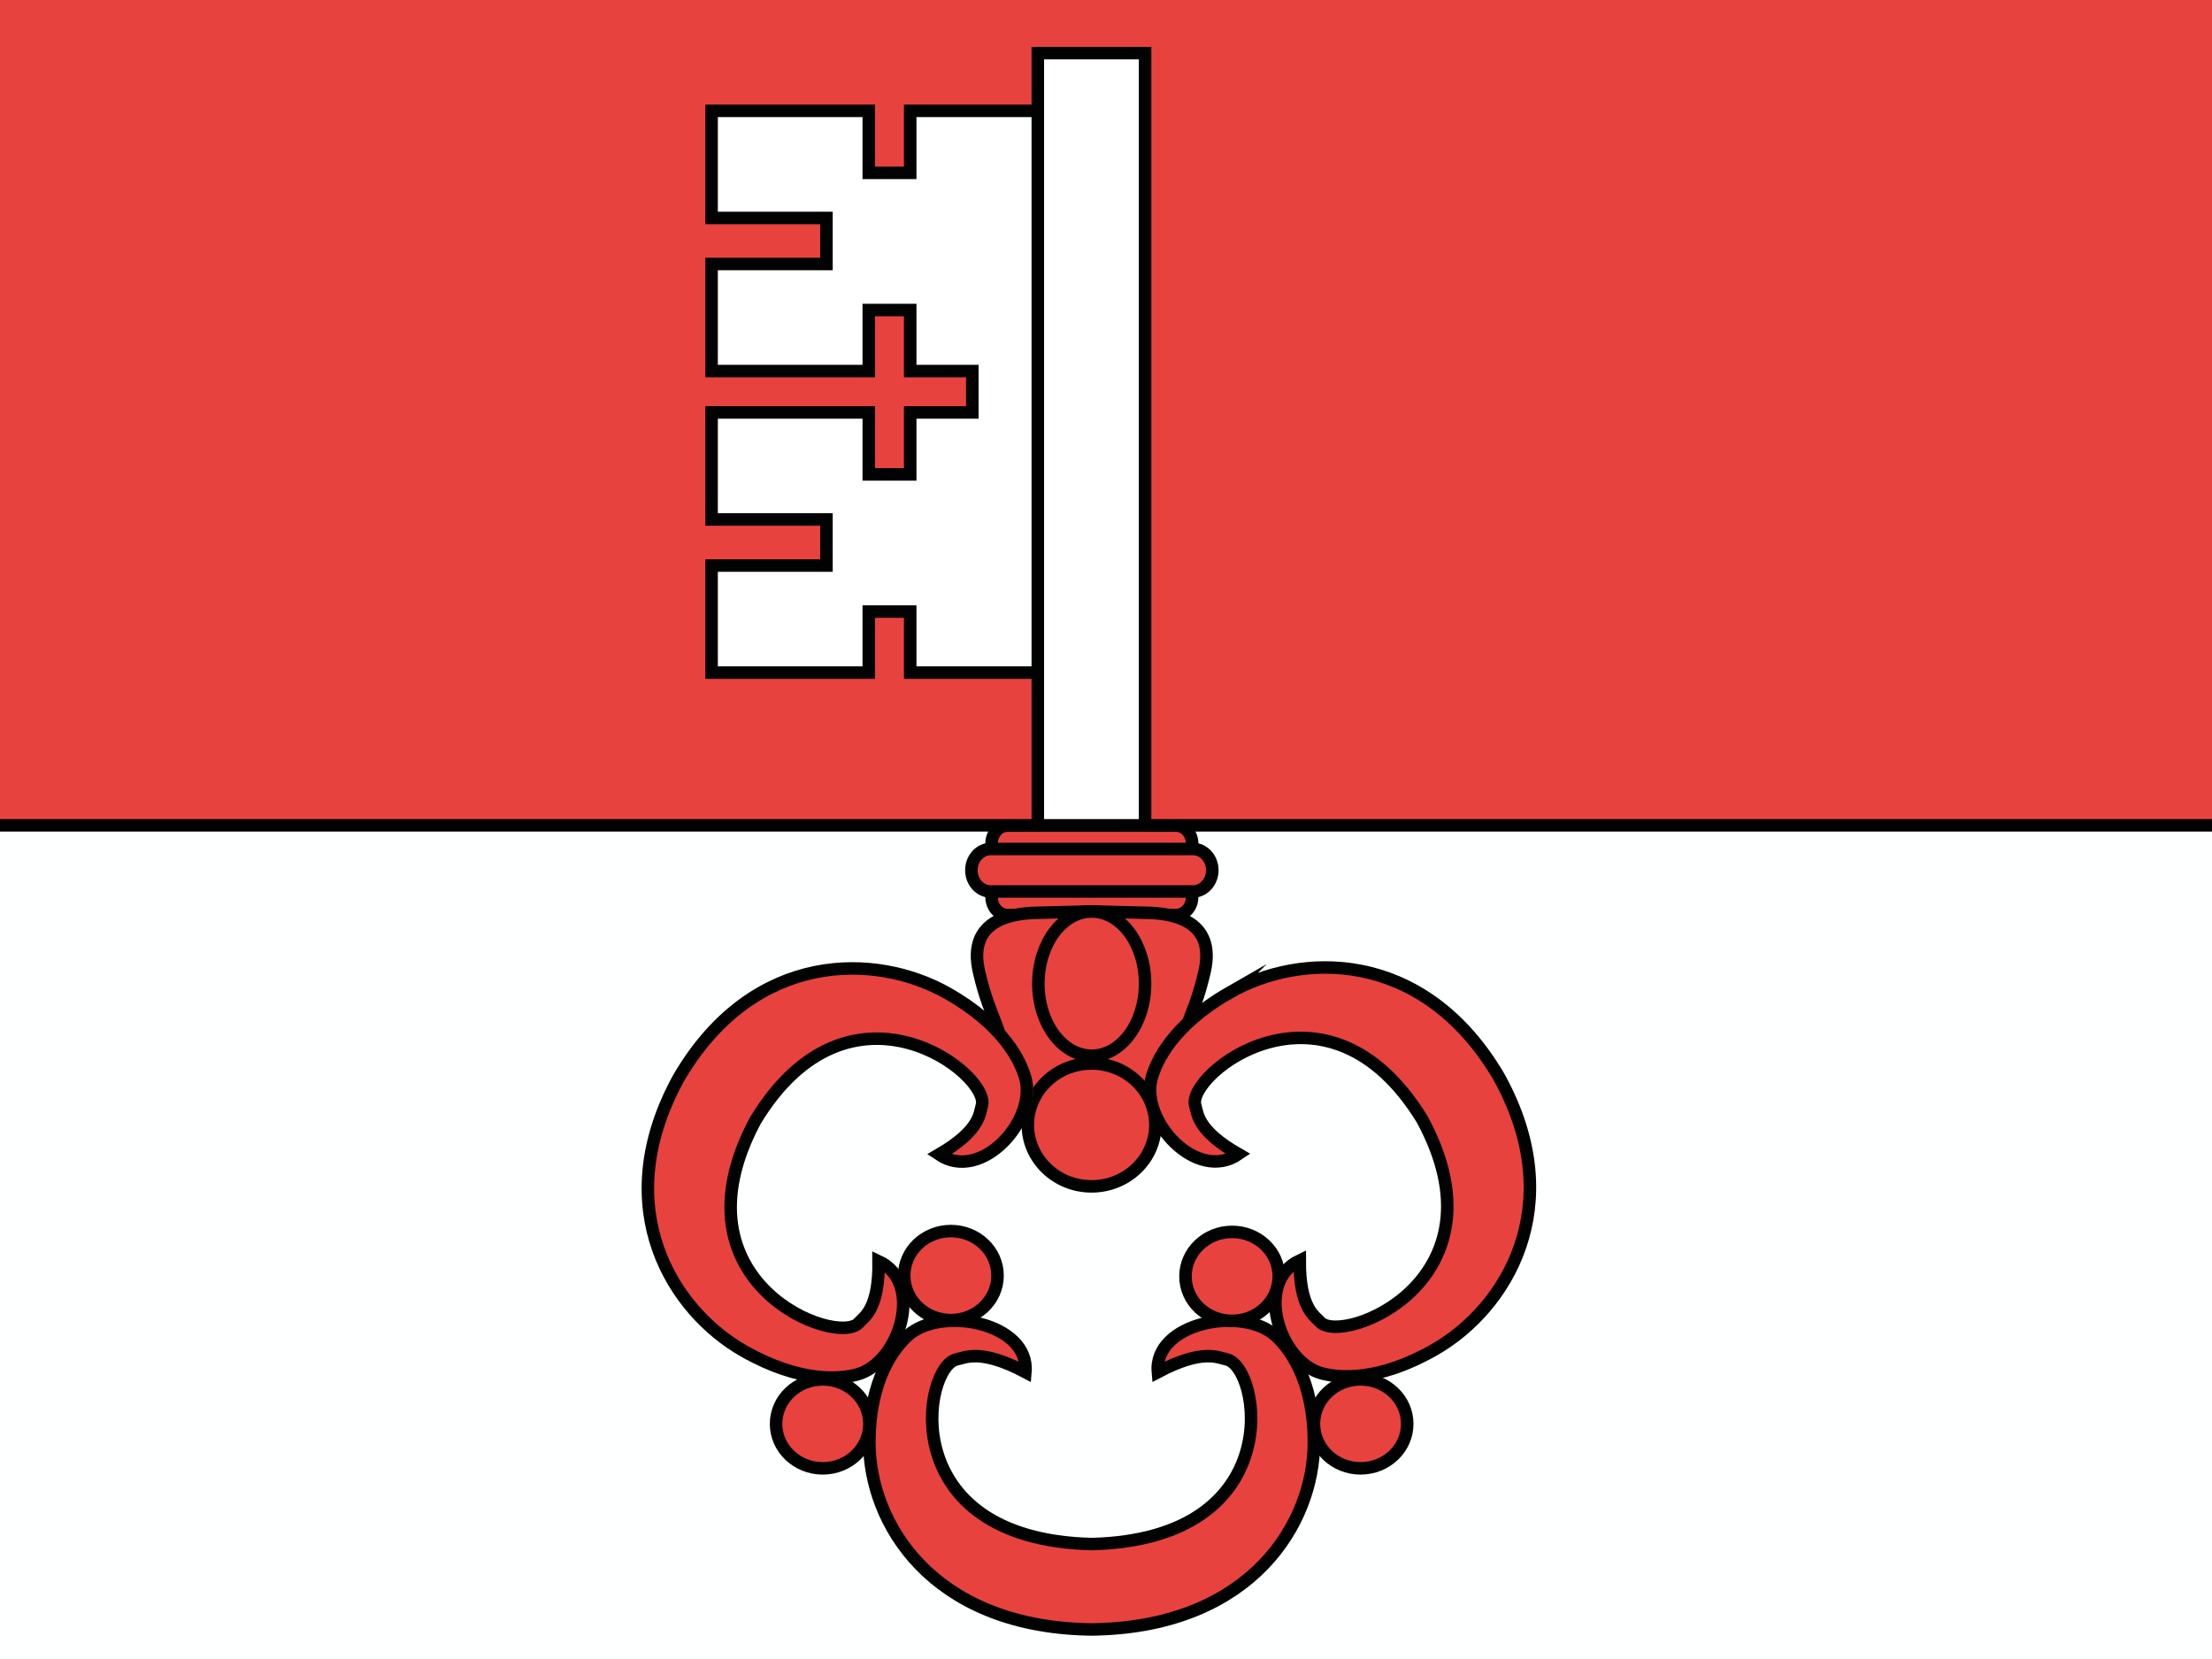<svg xmlns="http://www.w3.org/2000/svg" version="1.1" viewBox="0 0 640 480"><rect x="0" y="0" width="640" height="480" fill="#333333" stroke="none"/><g transform="matrix(1.02, 0, 0, 1.018, 279.536, 210.055)"><rect width="627.573" height="235.764" x="-274.11" y="29.416" fill="#feffff" stroke-width="1.002"/><g fill="#e8423f" transform="translate(-.01)"><rect width="627.573" height="235.764" x="-274.1" y="-206.35" stroke-width="1.002"/><path d="m98.646 203.688c0-18.109-7.133-26.938-10.773-30.328-9.484-8.734-34.703-3.75-33.477 10.266 12.672-6.703 17.016-4.133 19.461-3.625 9.656 1.922 18.016 51.109-38.266 52.508-56.258-1.406-47.898-50.586-38.242-52.508 2.445-0.508 6.801-3.078 19.473 3.625 1.23-14.016-24-19-33.488-10.266-3.641 3.391-10.77 12.219-10.77 30.328 0 22.797 17.578 51.984 61.715 53.063 0 0 0.875 0.031 1.313 0.031 0.453 0 1.328-0.031 1.328-0.031 44.164-1.079 61.726-30.274 61.726-53.063"/><path stroke="#010202" stroke-linecap="square" stroke-miterlimit="10" stroke-width="3.552" d="m98.646 203.688c0-18.109-7.133-26.938-10.773-30.328-9.484-8.734-34.703-3.75-33.477 10.266 12.672-6.703 17.016-4.133 19.461-3.625 9.656 1.922 18.016 51.109-38.266 52.508-56.258-1.406-47.898-50.586-38.242-52.508 2.445-0.508 6.801-3.078 19.473 3.625 1.23-14.016-24-19-33.488-10.266-3.641 3.391-10.77 12.219-10.77 30.328 0 22.797 17.578 51.984 61.715 53.063 0 0 0.875 0.031 1.313 0.031 0.453 0 1.328-0.031 1.328-0.031 44.164-1.079 61.726-30.274 61.726-53.063z"/></g><polygon fill="#fff" points="27.996 -173.068 -14.727 -173.068 -14.727 -155.443 -26.477 -155.443 -26.477 -173.068 -71.063 -173.068 -71.063 -142.626 -38.484 -142.626 -38.484 -129.541 -71.063 -129.541 -71.063 -99.107 -26.477 -99.107 -26.477 -116.458 -14.727 -116.458 -14.727 -99.107 2.898 -99.107 2.898 -87.353 -14.727 -87.353 -14.727 -69.74 -26.477 -69.74 -26.477 -87.353 -71.063 -87.353 -71.063 -56.931 -38.484 -56.931 -38.484 -43.833 -71.063 -43.833 -71.063 -13.412 -26.477 -13.412 -26.477 -30.755 -14.727 -30.755 -14.727 -13.412 27.996 -13.412" transform="translate(-1.143 -1.768)"/><polygon fill="#fff" points="27.996 -173.068 -14.727 -173.068 -14.727 -155.443 -26.477 -155.443 -26.477 -173.068 -71.063 -173.068 -71.063 -142.626 -38.484 -142.626 -38.484 -129.541 -71.063 -129.541 -71.063 -99.107 -26.477 -99.107 -26.477 -116.458 -14.727 -116.458 -14.727 -99.107 2.898 -99.107 2.898 -87.353 -14.727 -87.353 -14.727 -69.74 -26.477 -69.74 -26.477 -87.353 -71.063 -87.353 -71.063 -56.931 -38.484 -56.931 -38.484 -43.833 -71.063 -43.833 -71.063 -13.412 -26.477 -13.412 -26.477 -30.755 -14.727 -30.755 -14.727 -13.412 27.996 -13.412" transform="translate(-1.143 -1.768)"/><polygon fill="none" stroke="#010202" stroke-linecap="square" stroke-miterlimit="10" stroke-width="3.552" points="27.996 -173.068 -14.727 -173.068 -14.727 -155.443 -26.477 -155.443 -26.477 -173.068 -71.063 -173.068 -71.063 -142.626 -38.484 -142.626 -38.484 -129.541 -71.063 -129.541 -71.063 -99.107 -26.477 -99.107 -26.477 -116.458 -14.727 -116.458 -14.727 -99.107 2.898 -99.107 2.898 -87.353 -14.727 -87.353 -14.727 -69.74 -26.477 -69.74 -26.477 -87.353 -71.063 -87.353 -71.063 -56.931 -38.484 -56.931 -38.484 -43.833 -71.063 -43.833 -71.063 -13.412 -26.477 -13.412 -26.477 -30.755 -14.727 -30.755 -14.727 -13.412 27.996 -13.412" transform="translate(-1.143 -1.768)"/><path fill="#e8423f" d="m8.908 156.203c0 6.977-5.926 12.648-13.238 12.648-7.305 0-13.242-5.672-13.242-12.648 0-6.984 5.938-12.641 13.242-12.641 7.312 1e-3 13.238 5.657 13.238 12.641"/><path fill="#e8423f" d="m88.677 156.422c0 6.984-5.93 12.641-13.234 12.641-7.313 0-13.227-5.656-13.227-12.641s5.914-12.656 13.227-12.656c7.305 0 13.234 5.672 13.234 12.656"/><rect width="30.43" height="230.672" x="20.326" y="-191.242" fill="#fff"/><rect width="30.43" height="230.672" x="20.326" y="-191.242" fill="none" stroke="#010202" stroke-linecap="square" stroke-miterlimit="10" stroke-width="3.552"/><g fill="#e8423f"><path d="m8.908 156.203c0 6.977-5.926 12.648-13.238 12.648-7.305 0-13.242-5.672-13.242-12.648 0-6.984 5.938-12.641 13.242-12.641 7.312 1e-3 13.238 5.657 13.238 12.641"/><path stroke="#010202" stroke-linecap="square" stroke-miterlimit="10" stroke-width="3.552" d="m-4.331 143.547c7.313 0 13.238 5.656 13.238 12.656 0 6.984-5.926 12.648-13.238 12.648-7.312 0-13.242-5.664-13.242-12.648 0-7 5.93-12.656 13.242-12.656z"/><path d="m88.677 156.422c0 6.984-5.93 12.641-13.234 12.641-7.313 0-13.227-5.656-13.227-12.641s5.914-12.656 13.227-12.656c7.305 0 13.234 5.672 13.234 12.656"/><path stroke="#010202" stroke-linecap="square" stroke-miterlimit="10" stroke-width="3.552" d="m75.443 143.781c7.305 0 13.234 5.656 13.234 12.641s-5.93 12.641-13.234 12.641-13.227-5.656-13.227-12.641 5.922-12.641 13.227-12.641z"/><path d="m125.115 198.344c0 6.969-5.914 12.641-13.227 12.641s-13.234-5.672-13.234-12.641c0-6.984 5.922-12.656 13.234-12.656s13.227 5.671 13.227 12.656"/><path stroke="#010202" stroke-linecap="square" stroke-miterlimit="10" stroke-width="3.552" d="m111.888 185.703c7.305 0 13.227 5.656 13.227 12.641s-5.922 12.641-13.227 12.641c-7.313 0-13.234-5.656-13.234-12.641s5.922-12.641 13.234-12.641z"/><path d="m-27.436 198.344c0 6.969-5.93 12.641-13.23 12.641-7.313 0-13.242-5.672-13.242-12.641 0-6.984 5.93-12.656 13.242-12.656 7.3 0 13.23 5.671 13.23 12.656"/><path stroke="#010202" stroke-linecap="square" stroke-miterlimit="10" stroke-width="3.552" d="m-40.674 185.703c7.313 0 13.238 5.656 13.238 12.641s-5.926 12.641-13.238 12.641-13.242-5.656-13.242-12.641 5.929-12.641 13.242-12.641z"/><path d="m64.099 33.391c0 2.813-2.047 5.094-4.555 5.094h-47.765c-2.52 0-4.566-2.281-4.566-5.094 0-2.816 2.047-5.082 4.566-5.082h47.766c2.507 0 4.554 2.265 4.554 5.082"/></g><path fill="none" stroke="#010202" stroke-miterlimit="10" stroke-width="3.552" d="m64.099 33.391c0 2.813-2.047 5.094-4.555 5.094h-47.765c-2.52 0-4.566-2.281-4.566-5.094 0-2.816 2.047-5.082 4.566-5.082h47.766c2.507 0 4.554 2.265 4.554 5.082z"/><g fill="#e8423f"><path d="m64.099 48.625c0 2.813-2.047 5.094-4.555 5.094h-47.765c-2.52 0-4.566-2.281-4.566-5.094 0-2.82 2.047-5.078 4.566-5.078h47.766c2.507 0 4.554 2.258 4.554 5.078"/><path stroke="#010202" stroke-miterlimit="10" stroke-width="3.552" d="m64.099 48.625c0 2.813-2.047 5.094-4.555 5.094h-47.765c-2.52 0-4.566-2.281-4.566-5.094 0-2.82 2.047-5.078 4.566-5.078h47.766c2.507 0 4.554 2.258 4.554 5.078z"/><path d="m69.826 40.984c0 3.328-2.469 6.047-5.492 6.047h-57.352c-3.043 0-5.496-2.719-5.496-6.047s2.453-6.031 5.496-6.031h57.352c3.023 0 5.492 2.703 5.492 6.031"/><path stroke="#010202" stroke-miterlimit="10" stroke-width="3.552" d="m69.826 40.984c0 3.328-2.469 6.047-5.492 6.047h-57.352c-3.043 0-5.496-2.719-5.496-6.047s2.453-6.031 5.496-6.031h57.352c3.023 0 5.492 2.703 5.492 6.031z"/><path d="m51.591 53.094c-3.359-0.078-8.492-0.219-12.641-0.313 0 0-1.273-0.109-3.328-0.063-2.047-0.047-3.324 0.063-3.324 0.063-4.141 0.094-9.27 0.234-12.621 0.313-6.441 0.188-19.473 1.875-16.031 16.766 3.445 14.891 6.453 13.672 9.797 35.656h44.383c3.344-21.984 6.344-20.766 9.797-35.656 3.437-14.891-9.594-16.579-16.032-16.766"/><path stroke="#010202" stroke-miterlimit="10" stroke-width="3.552" d="m51.591 53.094c-3.359-0.078-8.492-0.219-12.641-0.313 0 0-1.273-0.109-3.328-0.063-2.047-0.047-3.324 0.063-3.324 0.063-4.141 0.094-9.27 0.234-12.621 0.313-6.441 0.188-19.473 1.875-16.031 16.766 3.445 14.891 6.453 13.672 9.797 35.656h44.383c3.344-21.984 6.344-20.766 9.797-35.656 3.437-14.891-9.594-16.579-16.032-16.766z"/><path d="m53.67 113.375c0 9.656-8.109 17.469-18.094 17.469-9.98 0-18.074-7.813-18.074-17.469 0-9.625 8.094-17.453 18.074-17.453 9.984 0 18.094 7.828 18.094 17.453"/><path stroke="#010202" stroke-miterlimit="10" stroke-width="3.552" d="m53.67 113.375c0 9.656-8.109 17.469-18.094 17.469-9.98 0-18.074-7.813-18.074-17.469 0-9.625 8.094-17.453 18.074-17.453 9.984 0 18.094 7.828 18.094 17.453z"/><path d="m74.576 75.852c-16.078 9.25-20.641 19.508-21.953 24.164-3.375 12.094 12.734 29.828 24.609 21.672-11.813-6.781-11.531-11.578-12.234-13.781-2.766-8.773 37.086-40.656 64.367 3.883 24.82 45.938-22.773 64.359-28.953 57.594-1.555-1.711-5.852-3.891-5.789-17.508-13.016 6.195-5.781 29.031 6.406 32.156 4.672 1.203 15.828 2.414 31.891-6.828 20.25-11.656 38.078-40.727 18.594-76.773 0 0-0.383-0.727-0.594-1.07-0.188-0.359-0.625-1.047-0.625-1.047-21.391-34.923-55.454-34.111-75.719-22.462"/><path stroke="#010202" stroke-miterlimit="10" stroke-width="3.552" d="m74.576 75.852c-16.078 9.25-20.641 19.508-21.953 24.164-3.375 12.094 12.734 29.828 24.609 21.672-11.813-6.781-11.531-11.578-12.234-13.781-2.766-8.773 37.086-40.656 64.367 3.883 24.82 45.938-22.773 64.359-28.953 57.594-1.555-1.711-5.852-3.891-5.789-17.508-13.016 6.195-5.781 29.031 6.406 32.156 4.672 1.203 15.828 2.414 31.891-6.828 20.25-11.656 38.078-40.727 18.594-76.773 0 0-0.383-0.727-0.594-1.07-0.188-0.359-0.625-1.047-0.625-1.047-21.391-34.923-55.454-34.111-75.719-22.462z"/><path d="m-3.405 75.852c16.098 9.25 20.641 19.508 21.938 24.164 3.391 12.094-12.719 29.828-24.609 21.672 11.832-6.781 11.543-11.578 12.25-13.781 2.75-8.773-37.082-40.656-64.359 3.883-24.801 45.938 22.766 64.359 28.949 57.594 1.578-1.711 5.863-3.891 5.785-17.508 13.016 6.195 5.777 29.031-6.398 32.156-4.664 1.203-15.816 2.414-31.898-6.828-20.246-11.656-38.063-40.727-18.582-76.773 0 0 0.375-0.727 0.582-1.07 0.207-0.359 0.633-1.047 0.633-1.047 21.389-34.923 55.463-34.111 75.709-22.462"/><path d="m50.755 73.219c0 11.289-6.766 20.484-15.133 20.484-8.355 0-15.137-9.188-15.137-20.484 0-11.313 6.781-20.492 15.137-20.492 8.368 0 15.133 9.179 15.133 20.492"/><path stroke="#010202" stroke-miterlimit="10" stroke-width="3.552" d="m35.623 52.727c8.359 0 15.133 9.172 15.133 20.492 0 11.313-6.773 20.484-15.133 20.484-8.363 0-15.137-9.172-15.137-20.484 0-11.32 6.773-20.492 15.137-20.492z"/></g><path fill="none" stroke="#000" stroke-width="3.54" d="M -274.11 28.228 L 353.463 28.228"/><path fill="#e8423f" stroke="#010202" stroke-miterlimit="10" stroke-width="3.552" d="m-62.951 177.701c16.14 9.142 27.293 7.855 31.969 6.618 12.13-3.243 19.21-26.131 6.15-32.21 0.167 13.62-4.107 15.816-5.647 17.541-6.148 6.842-53.865-11.264-29.383-57.401 26.938-44.729 66.998-13.113 64.315-4.351-0.683 2.209-0.375 7.017-12.133 13.887 11.952 8.058 27.938-9.782 24.433-21.865-1.339-4.635-5.969-14.857-22.094-23.99-20.333-11.511-54.43-12.082-75.563 23.023 0 0-0.431 0.699-0.619 1.056-0.214 0.344-0.584 1.071-0.584 1.071-19.196 36.176-1.178 65.095 19.156 76.622z"/></g></svg>
